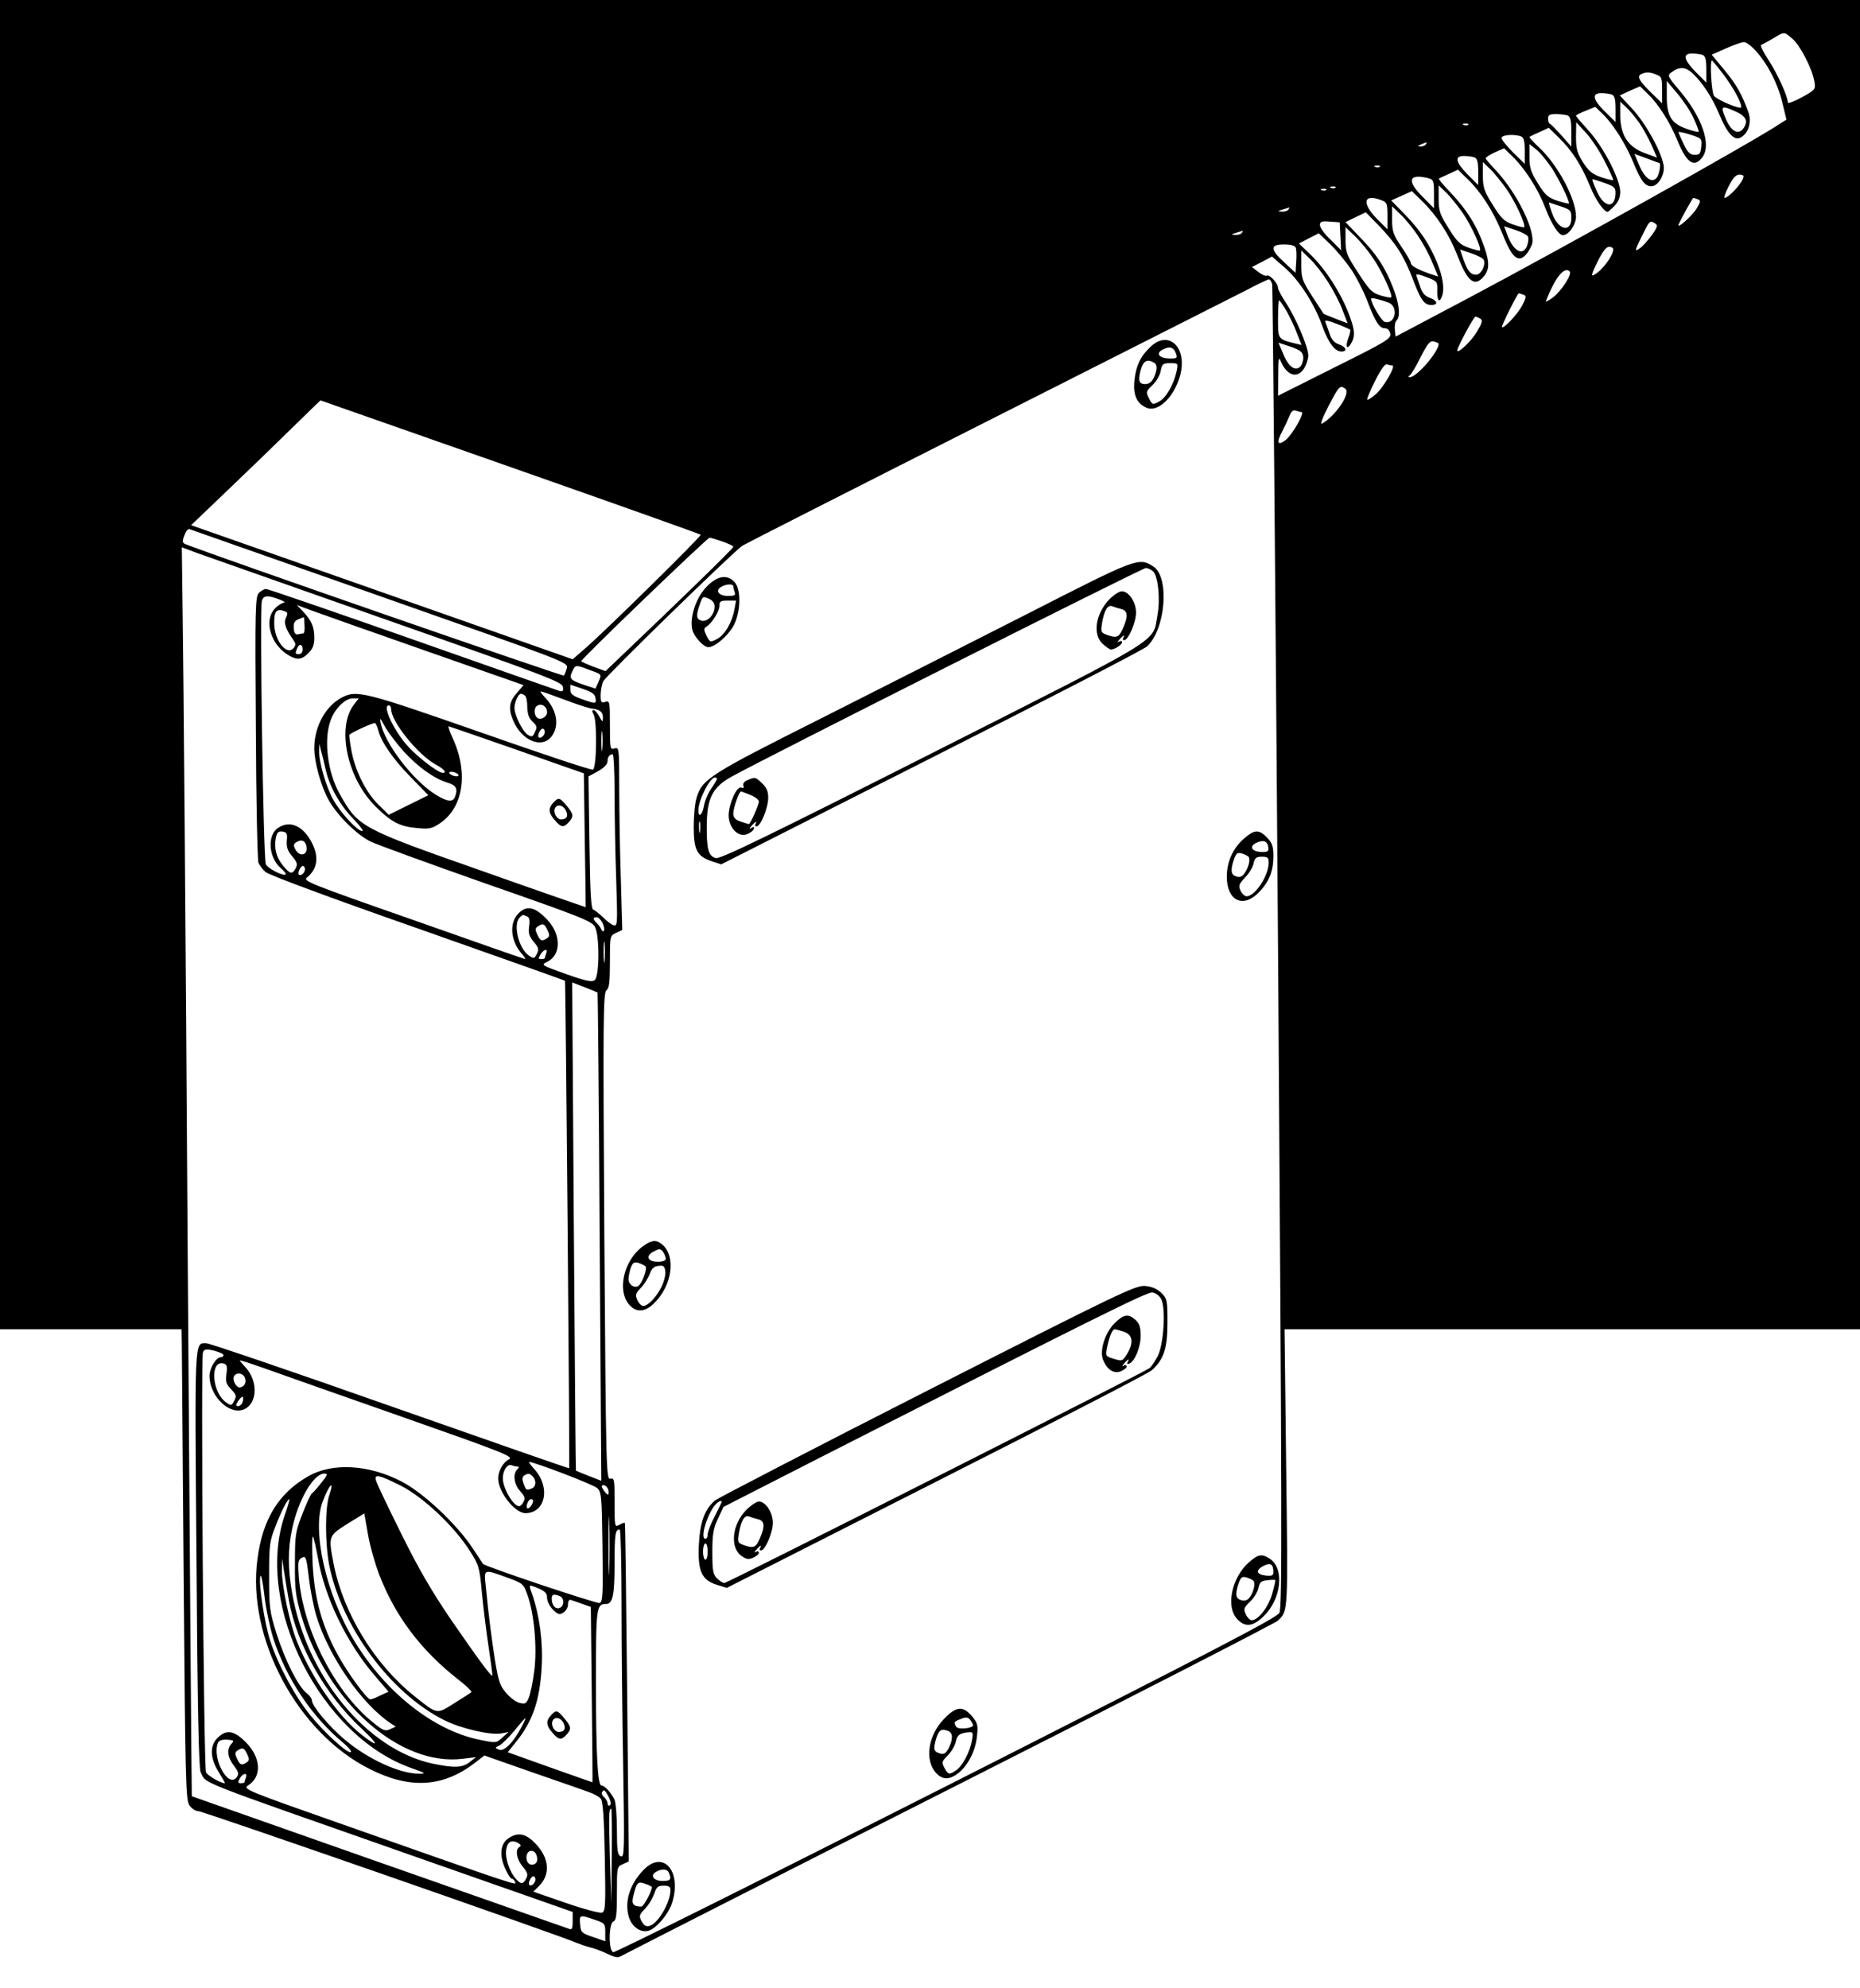 <?xml version="1.0" standalone="no"?>
<!DOCTYPE svg PUBLIC "-//W3C//DTD SVG 20010904//EN"
 "http://www.w3.org/TR/2001/REC-SVG-20010904/DTD/svg10.dtd">
<svg version="1.0" xmlns="http://www.w3.org/2000/svg"
 width="799pt" height="854pt" viewBox="0 0 799 854"
 preserveAspectRatio="xMidYMid meet">

<g transform="translate(0,854) scale(0.1,-0.1)"
fill="#000000" stroke="none">
<path d="M0 5685 l0 -2855 390 0 390 0 1 -62 c0 -35 4 -489 8 -1010 7 -866 9
-948 24 -972 10 -15 27 -26 39 -26 19 0 1545 -531 1623 -565 17 -7 43 -16 59
-20 15 -3 48 -15 73 -27 39 -18 48 -19 66 -8 12 7 646 330 1410 717 763 386
1396 711 1406 721 45 42 44 34 36 659 l-7 593 1236 0 1236 0 0 2855 0 2855
-3995 0 -3995 0 0 -2855z m7699 2689 c34 -28 86 -130 95 -184 6 -34 4 -36 -54
-68 -33 -18 -60 -28 -60 -23 0 27 -46 127 -83 183 -22 34 -37 63 -32 65 6 2
28 14 50 27 51 31 48 31 84 0z m-157 -52 c52 -58 94 -139 114 -221 l18 -75
-24 -15 c-100 -69 -932 -534 -1345 -753 l-310 -164 -3 29 c-2 16 1 34 7 40 18
18 12 74 -16 144 -34 87 -71 143 -145 218 l-58 61 43 21 44 21 55 -56 c74 -77
109 -131 147 -231 35 -92 49 -111 80 -111 31 0 26 19 -8 31 -20 7 -32 21 -40
47 -7 20 -15 42 -17 49 -3 7 12 5 43 -7 47 -18 48 -19 47 -59 -1 -42 9 -54 20
-25 12 32 5 82 -20 144 -33 81 -72 140 -142 212 l-56 57 45 20 44 20 43 -42
c63 -61 118 -145 152 -233 41 -107 70 -135 106 -100 33 33 35 64 9 138 -31 88
-73 156 -144 231 -30 31 -52 58 -50 60 2 1 22 11 43 20 l39 18 39 -38 c59 -56
113 -141 149 -230 33 -83 53 -113 77 -113 17 0 38 24 52 58 21 51 -61 221
-154 320 -23 24 -42 47 -44 51 -1 4 16 16 38 26 l41 18 35 -34 c54 -52 111
-140 142 -222 28 -72 57 -117 76 -117 25 0 56 45 56 80 0 75 -78 222 -159 297
-25 23 -43 44 -41 45 3 2 23 12 44 21 l39 18 44 -43 c56 -55 95 -115 133 -207
24 -60 60 -111 76 -111 2 0 15 11 29 25 17 18 25 37 25 61 0 54 -74 196 -137
264 -29 32 -53 60 -53 63 0 3 19 12 41 21 l42 17 29 -28 c45 -42 101 -130 133
-208 34 -83 51 -105 79 -105 30 0 60 53 52 92 -12 62 -77 178 -132 238 l-56
60 43 20 44 19 33 -32 c45 -42 96 -123 127 -199 41 -100 73 -121 109 -72 38
53 -3 172 -99 285 -50 59 -53 65 -37 77 36 27 62 26 94 -4 44 -43 82 -101 113
-174 34 -83 65 -116 92 -101 34 18 49 67 33 110 -26 74 -52 120 -104 182 l-53
64 61 27 c34 15 68 27 77 27 9 1 32 -16 51 -37z m-228 -18 c12 -5 16 -20 16
-63 l0 -56 -45 45 c-53 54 -58 80 -16 80 16 0 36 -3 45 -6z m91 -86 c41 -55
75 -117 75 -138 0 -13 -103 30 -117 48 -11 15 -19 152 -9 152 2 0 25 -28 51
-62z m-291 2 c24 -9 26 -14 26 -67 l0 -57 -50 49 c-51 50 -60 69 -37 78 19 8
34 8 61 -3z m161 -187 c14 -31 24 -57 22 -59 -2 -2 -25 3 -50 12 -67 23 -87
55 -87 139 l0 67 44 -52 c25 -29 57 -77 71 -107z m-351 101 c12 -5 16 -20 16
-62 l0 -56 -45 44 c-53 52 -59 80 -16 80 16 0 36 -3 45 -6z m118 -122 c16 -23
40 -67 53 -96 l23 -53 -54 20 c-71 26 -104 78 -104 163 l0 57 26 -24 c14 -13
39 -43 56 -67z m416 48 c44 -20 53 -42 30 -73 -22 -28 -53 -10 -75 44 -24 55
-19 58 45 29z m-724 -16 c12 -5 16 -21 16 -70 l0 -64 -42 48 c-24 26 -46 49
-50 50 -5 2 -8 12 -8 23 0 15 7 19 34 19 19 0 41 -3 50 -6z m-427 -40 c-3 -3
-12 -4 -19 -1 -8 3 -5 6 6 6 11 1 17 -2 13 -5z m586 -156 c21 -41 37 -77 37
-81 0 -3 -22 2 -50 11 -40 14 -55 26 -80 65 -25 40 -30 57 -30 110 l1 62 43
-47 c23 -25 59 -80 79 -120z m415 62 c-3 -30 -7 -35 -28 -35 -20 0 -30 10 -47
45 -12 25 -22 48 -23 52 0 3 23 -1 50 -10 50 -16 51 -17 48 -52z m-774 44 c12
-5 16 -20 16 -62 l0 -56 -50 49 c-27 27 -50 55 -50 62 0 14 55 18 84 7z m-409
-34 c-3 -5 -14 -10 -23 -9 -14 0 -13 2 3 9 27 11 27 11 20 0z m543 -105 c31
-49 72 -133 72 -149 0 -2 -22 3 -48 11 -42 14 -54 24 -85 74 -31 50 -37 68
-37 115 l0 55 29 -23 c17 -13 47 -50 69 -83z m460 25 c8 0 0 -49 -10 -62 -21
-27 -52 -5 -76 51 l-21 50 52 -19 c29 -11 53 -20 55 -20z m-794 24 c12 -5 16
-20 16 -63 l0 -56 -45 45 c-53 54 -58 80 -16 80 16 0 36 -3 45 -6z m139 -138
c38 -56 83 -154 74 -162 -2 -2 -23 3 -48 12 -37 13 -50 25 -86 83 -38 60 -43
76 -43 127 l0 58 31 -30 c17 -16 49 -56 72 -88z m-546 98 c-3 -3 -12 -4 -19
-1 -8 3 -5 6 6 6 11 1 17 -2 13 -5z m1563 -41 c0 -23 -62 -92 -82 -93 -4 0 4
23 18 50 17 34 31 50 45 50 10 0 19 -3 19 -7z m-1352 -9 c20 -6 22 -13 22 -68
l0 -61 -51 52 c-68 68 -57 99 29 77z m755 -20 c40 -14 47 -20 47 -42 -1 -69
-48 -66 -80 5 -20 46 -22 53 -17 53 2 0 24 -7 50 -16z m-1156 -20 c-3 -3 -12
-4 -19 -1 -8 3 -5 6 6 6 11 1 17 -2 13 -5z m546 -108 c38 -56 83 -154 74 -162
-2 -2 -23 3 -48 12 -37 13 -50 25 -86 83 -38 60 -43 76 -43 127 l0 58 31 -30
c17 -16 49 -56 72 -88z m-586 98 c-3 -3 -12 -4 -19 -1 -8 3 -5 6 6 6 11 1 17
-2 13 -5z m237 -44 c24 -9 26 -14 26 -67 l0 -58 -45 45 c-67 68 -58 110 19 80z
m1359 4 c13 -5 13 -10 -5 -40 -18 -30 -87 -92 -77 -68 12 28 60 114 63 114 3
0 11 -3 19 -6z m-590 -30 c44 -15 47 -18 47 -50 0 -67 -58 -52 -83 21 -9 25
-15 45 -13 45 1 0 23 -7 49 -16z m-1168 -14 c-3 -5 -16 -10 -28 -9 -20 1 -20
2 3 9 14 4 26 8 28 9 2 1 0 -3 -3 -9z m555 -111 c21 -31 50 -83 63 -117 l25
-60 -39 13 c-53 19 -79 34 -79 46 0 6 -18 37 -40 69 -35 52 -40 66 -40 116 l0
58 36 -35 c20 -18 53 -59 74 -90z m-332 -4 l3 -60 -45 45 c-26 24 -46 52 -46
63 0 15 7 18 43 15 l42 -3 3 -60z m1352 55 c12 -7 10 -16 -15 -51 -17 -23 -40
-49 -53 -57 -21 -14 -20 -10 10 52 35 70 35 71 58 56z m-546 -57 c3 -7 1 -24
-4 -38 -17 -46 -57 -26 -83 41 l-16 42 49 -16 c27 -9 52 -22 54 -29z m-665
-93 c37 -54 85 -159 77 -167 -2 -3 -23 1 -46 8 -36 11 -48 23 -95 96 -50 76
-55 89 -55 140 l0 57 41 -39 c23 -22 58 -65 78 -95z m-564 110 c-3 -5 -16 -10
-28 -9 -20 1 -20 2 3 9 14 4 26 8 28 9 2 1 0 -3 -3 -9z m467 -154 c23 -33 54
-94 70 -135 36 -94 53 -121 77 -121 12 0 20 -9 23 -23 4 -22 -14 -33 -239
-145 l-243 -122 1 88 c0 68 2 82 10 62 26 -64 73 -79 102 -31 9 16 17 40 17
54 0 36 -53 160 -94 223 -20 30 -36 60 -36 67 0 20 -37 60 -48 53 -5 -3 -22 4
-37 16 l-27 21 43 22 43 23 54 -47 c62 -53 129 -157 162 -251 26 -72 54 -110
82 -110 28 0 21 20 -11 31 -20 7 -32 21 -40 47 -7 20 -15 43 -18 50 -3 8 13 5
49 -9 29 -11 55 -23 58 -25 2 -3 -1 -19 -8 -36 -13 -34 -7 -52 9 -28 22 34 20
62 -7 132 -36 93 -98 189 -163 253 l-51 49 42 22 43 22 48 -46 c27 -26 67 -74
89 -106z m-236 90 c3 -7 4 -35 2 -61 l-3 -47 -47 44 c-63 57 -63 78 -3 78 30
0 48 -5 51 -14z m1364 -7 c0 -27 -48 -92 -83 -110 -13 -8 -10 5 15 56 22 44
38 65 50 65 10 0 18 -5 18 -11z m-556 -46 c9 -22 -12 -63 -33 -63 -24 0 -37
16 -55 67 l-14 41 48 -16 c27 -9 52 -22 54 -29z m-670 -93 c23 -36 52 -91 63
-122 l22 -57 -52 20 c-29 11 -52 21 -52 22 -1 1 -22 35 -48 74 -43 67 -47 78
-47 135 l0 62 36 -35 c20 -18 55 -63 78 -99z m1039 44 c11 -12 -35 -83 -71
-111 -19 -14 -33 -22 -31 -16 39 101 79 150 102 127z m-1278 -56 c2 -13 14
-1296 25 -2851 17 -2444 18 -2831 6 -2855 -12 -22 -268 -155 -1432 -745 -779
-395 -1423 -716 -1430 -713 -21 8 -19 125 1 132 12 5 15 28 15 120 0 113 0
115 25 126 l26 12 -7 725 c-4 399 -8 727 -10 729 -1 2 -12 -1 -23 -8 -21 -11
-21 -9 -21 96 0 98 -1 106 -18 102 -18 -5 -19 32 -26 1041 -6 931 -5 1047 9
1057 12 9 15 34 15 123 0 111 0 111 27 124 l26 12 -6 215 c-4 118 -7 295 -7
393 0 174 -1 178 -20 172 -19 -6 -20 -2 -20 100 0 102 -1 106 -20 100 -17 -6
-20 -2 -20 29 0 19 5 46 11 59 10 22 557 555 598 583 9 6 477 244 1041 529
564 285 1067 540 1119 566 51 27 97 49 102 49 5 0 11 -10 14 -22z m1079 -44
c14 -5 13 -11 -5 -46 -18 -35 -79 -101 -87 -93 -4 4 67 145 72 145 3 0 11 -3
20 -6z m-579 -34 c44 -17 29 -95 -16 -83 -15 4 -59 79 -59 100 0 6 37 -3 75
-17z m-439 -35 c14 -25 35 -68 45 -96 l20 -51 -25 6 c-77 19 -76 18 -76 106 0
44 2 80 5 80 2 0 16 -20 31 -45z m833 -34 c11 -7 8 -18 -14 -55 -23 -40 -85
-99 -85 -81 0 13 71 145 78 145 4 0 13 -4 21 -9z m-179 -108 c0 -34 -94 -143
-123 -143 -9 0 -9 2 -1 8 6 4 28 39 47 79 31 60 40 70 57 66 11 -3 20 -7 20
-10z m-582 -54 c2 -13 -3 -31 -10 -41 -21 -26 -52 -6 -75 50 l-21 50 51 -17
c41 -14 53 -23 55 -42z m383 -39 c17 0 -39 -97 -72 -124 -17 -15 -33 -25 -36
-23 -2 3 13 39 34 81 25 50 43 74 51 71 8 -3 18 -5 23 -5z m-203 -99 c27 -17
-38 -115 -99 -151 -9 -5 2 26 28 76 45 86 49 90 71 75z m-3586 -337 c447 -157
815 -288 818 -291 5 -5 -403 -407 -497 -489 l-53 -46 -819 288 -820 288 162
155 c89 85 214 206 277 268 63 62 116 113 117 113 1 0 367 -129 815 -286z
m3399 236 c16 0 -39 -97 -68 -120 -35 -27 -41 -12 -15 37 11 21 25 51 31 66 8
20 16 27 27 23 9 -3 20 -6 25 -6z m-3958 -791 c804 -283 808 -284 802 -309 -4
-14 -9 -28 -13 -32 -5 -4 -1490 511 -1624 564 -15 6 -16 12 -6 38 6 17 15 29
22 27 6 -2 375 -132 819 -288z m1470 235 c26 -9 47 -19 47 -23 0 -7 -243 -243
-482 -470 l-67 -64 -52 19 c-28 11 -52 21 -52 24 -3 7 541 530 551 530 5 0 29
-7 55 -16z m-1438 -338 c675 -237 750 -266 753 -286 3 -18 0 -22 -15 -18 -10
3 -294 103 -632 222 -338 119 -621 216 -628 216 -8 0 -22 -8 -31 -17 -15 -15
-17 -64 -13 -577 1 -308 7 -569 11 -581 4 -11 18 -30 31 -41 15 -13 276 -110
653 -242 346 -122 631 -223 633 -225 3 -4 21 -2089 18 -2094 -1 -2 -346 119
-768 267 -422 149 -778 270 -791 270 -51 0 -50 34 -42 -927 4 -637 10 -901 18
-916 27 -52 -42 -24 906 -357 l692 -243 0 -40 c0 -33 -3 -38 -17 -32 -10 3
-378 133 -818 287 -440 155 -801 282 -801 282 -1 1 -9 1065 -18 2366 -8 1301
-18 2508 -21 2682 l-4 317 67 -25 c37 -13 405 -143 817 -288z m-465 89 c19 -7
28 -14 19 -14 -8 -1 -26 -12 -38 -25 -51 -54 -16 -162 66 -205 33 -17 51 -14
78 14 19 18 25 35 25 65 0 47 -11 73 -48 113 l-27 28 65 -24 c36 -13 255 -91
487 -172 l422 -148 -29 -34 c-33 -37 -37 -67 -16 -117 36 -87 123 -124 165
-70 35 45 24 114 -27 167 -14 15 -23 27 -19 27 4 0 50 -16 103 -36 52 -20 106
-37 118 -38 34 -4 46 -15 46 -39 -1 -20 -2 -20 -16 6 -8 15 -19 27 -25 27 -6
0 -6 -7 1 -19 16 -30 13 -230 -3 -237 -8 -3 -226 70 -485 161 -495 173 -530
182 -593 149 -70 -36 -119 -125 -119 -218 0 -60 29 -164 62 -223 37 -66 120
-148 178 -177 25 -13 249 -94 498 -182 410 -143 455 -161 468 -186 20 -38 19
-211 -1 -228 -12 -10 -36 -5 -124 26 -107 38 -108 39 -81 52 61 29 61 117 2
180 -54 58 -91 65 -127 26 -39 -42 -31 -119 18 -173 14 -16 17 -23 7 -19 -8 2
-226 78 -483 169 -435 152 -467 165 -449 179 46 37 53 89 22 149 -37 73 -94
99 -145 65 -48 -31 -42 -127 11 -173 14 -12 24 -25 21 -27 -9 -9 -75 24 -85
43 -11 21 -27 1100 -17 1132 7 24 25 25 75 6z m24 -51 c12 -4 13 -11 4 -28
-10 -23 -1 -48 34 -98 9 -13 9 -20 -1 -32 -29 -34 -82 32 -83 104 -1 55 10 68
46 54z m84 -59 c2 -19 -1 -35 -5 -36 -4 0 -15 -2 -23 -4 -11 -2 -17 6 -18 26
-2 22 3 32 20 39 13 5 23 9 23 9 1 1 2 -15 3 -34z m-8 -105 c0 -11 -7 -20 -15
-20 -17 0 -18 2 -9 24 9 23 24 20 24 -4z m1230 -87 c58 -21 55 -18 41 -52
l-13 -29 -46 15 c-62 21 -68 27 -54 58 14 30 14 30 72 8z m28 -121 c4 -26 3
-27 -59 -5 -39 14 -49 22 -49 40 l0 22 53 -18 c39 -13 53 -23 55 -39z m-303
10 c6 -4 10 -26 10 -49 1 -31 7 -49 23 -63 18 -17 20 -24 10 -44 -9 -21 -13
-23 -30 -13 -23 14 -58 85 -58 116 0 25 17 61 28 61 4 0 12 -4 17 -8z m-734
-38 c-76 -97 -31 -316 92 -438 67 -67 105 -87 179 -93 50 -5 63 -3 97 20 101
67 124 215 57 363 -14 30 -22 54 -19 54 3 0 135 -46 293 -101 l288 -101 4
-287 c3 -157 4 -287 4 -288 -1 0 -201 69 -446 156 -521 183 -531 188 -611 331
-51 90 -69 229 -40 312 17 52 63 98 96 98 l26 0 -20 -26z m829 -34 c0 -18 -25
-34 -40 -25 -17 10 -18 45 -2 54 20 11 42 -4 42 -29z m-670 15 c0 -55 116
-198 193 -240 34 -18 48 -35 29 -35 -19 0 -102 63 -146 110 -62 66 -116 180
-86 180 6 0 10 -7 10 -15z m55 -184 c63 -68 131 -116 187 -133 38 -11 46 -26
32 -62 -9 -23 -34 -20 -85 12 -98 63 -216 218 -234 307 -5 25 -2 22 19 -17 14
-25 51 -73 81 -107z m-110 92 c12 -50 65 -126 141 -203 l74 -76 -85 -42 -85
-42 -46 45 c-54 54 -100 148 -115 234 -6 34 -10 63 -8 65 13 12 105 53 110 50
4 -2 10 -16 14 -31z m962 -80 c-2 -21 -4 -6 -4 32 0 39 2 55 4 38 2 -18 2 -50
0 -70z m-247 73 c0 -15 -18 -31 -26 -23 -7 7 7 37 17 37 5 0 9 -6 9 -14z
m-940 -166 c17 -72 61 -150 121 -211 26 -27 42 -49 35 -49 -20 0 -94 79 -124
134 -31 55 -63 164 -61 212 l1 29 7 -30 c5 -16 14 -55 21 -85z m1240 -97 c0
-93 3 -259 7 -371 6 -197 6 -202 -13 -196 -10 4 -31 20 -45 35 -15 14 -33 29
-40 31 -10 3 -14 65 -17 289 l-4 284 28 15 c38 20 54 35 54 53 0 15 9 27 22
27 4 0 8 -75 8 -167z m-670 77 c0 -5 -9 -6 -20 -3 -11 3 -20 9 -20 13 0 5 9 6
20 3 11 -3 20 -9 20 -13z m-738 -281 c-2 -27 3 -44 23 -67 22 -26 24 -35 15
-52 -14 -27 -24 -25 -53 10 -30 35 -41 78 -32 121 5 24 11 29 28 27 19 -3 22
-9 19 -39z m83 -19 c13 -41 -26 -56 -46 -19 -9 17 -8 23 2 30 22 14 37 10 44
-11z m-5 -104 c0 -15 -18 -31 -26 -23 -7 7 7 37 17 37 5 0 9 -6 9 -14z m953
-202 c11 -4 14 -16 10 -43 -4 -29 0 -43 20 -67 21 -25 23 -33 13 -52 -11 -21
-13 -21 -35 -6 -43 30 -68 133 -39 162 14 14 12 14 31 6z m326 -30 c6 -15 9
-29 5 -33 -4 -3 -9 0 -11 7 -3 7 -11 19 -19 26 -18 18 -18 26 -1 26 8 0 19
-12 26 -26z m-237 -30 c10 -21 9 -27 -3 -35 -22 -14 -28 -11 -41 17 -10 21 -9
27 3 35 22 14 28 11 41 -17z m245 -131 c-2 -21 -4 -4 -4 37 0 41 2 58 4 38 2
-21 2 -55 0 -75z m-251 31 c-3 -9 -6 -18 -6 -20 0 -2 -7 -4 -15 -4 -13 0 -13
3 -3 20 15 24 33 27 24 4z m221 -168 c1 -1 6 -474 9 -1050 l7 -1047 -54 21
c-30 12 -55 22 -55 23 -1 1 -5 473 -9 1050 l-7 1047 54 -21 c29 -11 54 -22 55
-23z m-1607 -1557 c0 -5 -5 -9 -11 -9 -20 0 -48 -45 -49 -78 -1 -98 101 -185
162 -138 45 34 42 119 -7 172 -14 15 -25 28 -25 30 0 2 44 -12 98 -31 53 -19
319 -113 590 -208 452 -159 490 -174 468 -186 -26 -14 -46 -50 -46 -82 0 -58
72 -149 117 -149 85 0 109 108 41 186 -17 19 -28 34 -25 34 23 0 276 -97 292
-112 19 -17 20 -34 23 -253 3 -203 1 -236 -12 -241 -12 -4 -493 157 -501 168
-1 2 -21 32 -45 68 -68 103 -212 238 -305 286 -141 73 -296 82 -400 23 -127
-72 -197 -184 -219 -356 -46 -339 171 -746 482 -902 172 -87 314 -79 450 25
l43 33 202 -71 c111 -38 221 -77 244 -85 23 -8 47 -21 54 -30 9 -11 14 -81 17
-249 4 -210 3 -234 -12 -240 -9 -3 -79 15 -156 42 l-139 48 25 25 c49 49 44
119 -15 181 -42 44 -75 51 -116 24 -35 -23 -41 -71 -16 -128 11 -25 24 -46 29
-46 6 0 12 -7 15 -15 7 -15 17 -19 -735 246 -416 146 -436 154 -413 169 61 37
57 121 -10 187 -50 50 -83 55 -120 18 -35 -34 -33 -88 5 -148 16 -26 28 -47
26 -47 -18 0 -75 33 -81 47 -10 24 -23 1784 -13 1804 6 14 14 15 48 7 22 -6
40 -14 40 -19z m13 -80 c-5 -33 -2 -44 20 -67 22 -23 24 -30 13 -49 -11 -22
-13 -22 -35 -7 -61 43 -70 182 -11 167 15 -4 17 -12 13 -44z m80 -21 c6 -20
-6 -37 -24 -38 -14 0 -31 31 -25 45 8 23 43 18 49 -7z m-10 -98 c-3 -11 -12
-20 -19 -20 -12 0 -12 4 -2 20 7 11 16 20 19 20 4 0 5 -9 2 -20z m1180 -280
c8 0 7 -4 -1 -12 -20 -20 -14 -65 13 -94 19 -21 22 -30 14 -45 -5 -11 -14 -19
-19 -19 -25 0 -70 77 -70 120 0 33 19 62 37 56 8 -3 20 -6 26 -6z m-843 -70
c-17 -22 -35 -42 -40 -45 -5 -3 -23 -42 -41 -88 -30 -77 -32 -90 -32 -212 -1
-114 3 -141 27 -225 111 -372 423 -649 694 -615 l57 7 -27 -21 c-31 -25 -67
-26 -159 -7 -282 60 -541 374 -604 732 -19 108 -19 189 0 277 26 124 92 237
138 237 16 0 15 -5 -13 -40z m908 28 c17 -17 15 -45 -4 -52 -23 -9 -24 -8 -35
21 -7 20 -6 28 3 35 17 10 22 10 36 -4z m-566 -40 c97 -50 227 -172 295 -278
40 -63 43 -70 53 -181 6 -63 19 -169 29 -234 10 -66 17 -121 16 -123 -5 -5
-60 70 -176 238 -83 122 -140 219 -215 371 -56 113 -105 215 -108 227 -11 32
10 28 106 -20z m-307 -39 c-19 -54 -19 -205 -1 -301 53 -267 264 -552 494
-667 71 -36 200 -66 246 -57 l31 6 -27 -24 c-26 -24 -27 -24 -100 -9 -197 41
-403 204 -537 426 -121 200 -183 475 -134 599 27 72 51 94 28 27z m1198 21 c3
-11 2 -20 -2 -20 -3 0 -12 9 -19 20 -10 16 -10 20 2 20 7 0 16 -9 19 -20z
m-1391 -112 c-129 -385 156 -948 548 -1084 59 -21 62 -23 30 -23 -81 -1 -220
62 -320 147 -67 56 -140 144 -140 167 0 8 -10 22 -23 32 -36 28 -93 142 -129
255 -30 97 -32 112 -32 248 0 134 2 150 28 215 24 63 51 115 59 115 2 0 -7
-33 -21 -72z m1068 65 c0 -14 -19 -38 -25 -32 -8 8 5 39 16 39 5 0 9 -3 9 -7z
m327 -295 c-1 -57 -3 -11 -3 102 0 113 2 159 3 103 2 -57 2 -149 0 -205z
m-988 -22 c69 -179 179 -325 340 -451 34 -26 59 -51 56 -54 -3 -3 -36 -24 -73
-47 -77 -49 -72 -50 -173 31 -171 137 -303 354 -345 563 -24 124 -24 124 58
176 l73 45 16 -92 c9 -51 31 -127 48 -171z m1041 -119 c0 -173 3 -490 7 -706
6 -363 5 -391 -10 -385 -14 5 -17 23 -17 116 0 60 -5 118 -11 129 -16 31 -42
59 -55 59 -17 0 -24 131 -24 458 0 307 2 322 44 322 28 0 36 38 36 173 0 128
3 147 22 147 4 0 8 -141 8 -313z m-1304 189 c29 -169 125 -366 244 -504 l59
-69 -35 -16 c-19 -10 -38 -17 -43 -17 -15 0 -100 117 -142 195 -67 124 -98
239 -106 385 -3 69 -3 122 1 119 4 -3 13 -45 22 -93z m-6 -251 c54 -173 193
-373 317 -457 l23 -15 -24 -11 c-22 -10 -31 -6 -76 31 -163 132 -296 393 -316
618 -5 68 -4 78 12 87 18 10 20 4 31 -86 6 -53 21 -128 33 -167z m-119 70 c35
-193 157 -407 314 -552 76 -71 73 -84 -4 -23 -98 78 -210 239 -273 393 -34 83
-68 246 -67 314 l1 48 9 -60 c5 -33 14 -87 20 -120z m936 99 c69 -25 72 -28
88 -73 30 -82 43 -230 30 -329 -6 -48 -17 -100 -24 -116 -10 -24 -15 -27 -39
-21 -15 3 -41 23 -58 43 -27 31 -33 51 -48 142 -15 98 -26 180 -40 323 -7 67
-8 67 91 31z m-1003 -262 c56 -173 168 -340 301 -449 21 -18 36 -35 32 -39
-10 -11 -112 81 -175 159 -65 80 -138 215 -172 321 -24 74 -51 252 -41 276 3
8 11 -30 17 -85 6 -55 24 -137 38 -183z m1141 214 c27 -12 35 -21 35 -40 0
-14 11 -36 25 -50 22 -22 29 -24 45 -13 11 6 20 22 20 35 0 15 5 22 13 19 6
-2 28 -10 49 -17 l36 -13 4 -376 c2 -207 4 -376 3 -377 0 0 -82 28 -182 64
l-182 65 33 41 c74 90 105 181 113 326 6 107 -9 218 -41 312 -16 44 -17 43 29
24z m89 -32 c21 -8 21 -43 0 -51 -18 -7 -34 12 -34 40 0 18 8 21 34 11z m-163
-561 c-34 -66 -75 -108 -97 -99 -19 8 -19 8 1 18 11 5 40 34 65 64 24 30 46
54 47 54 2 0 -5 -17 -16 -37z m-1247 -74 c-21 -23 -17 -58 11 -94 20 -27 22
-35 12 -49 -36 -50 -107 80 -81 147 4 10 17 15 39 14 30 -2 32 -4 19 -18z m68
-45 c10 -21 9 -27 -3 -35 -22 -14 -28 -11 -41 17 -10 21 -9 27 3 35 22 14 28
11 41 -17z m-6 -100 c-3 -9 -6 -18 -6 -20 0 -2 -7 -4 -15 -4 -13 0 -14 4 -5
20 13 24 35 27 26 4z m1559 -83 c9 -19 11 -32 5 -36 -6 -3 -10 0 -10 8 0 8 -7
20 -15 27 -8 7 -12 16 -9 21 8 14 12 11 29 -20z m13 -253 l-2 -203 -6 195 c-5
185 -5 210 6 210 2 0 3 -91 2 -202z m-399 53 c9 -6 10 -11 2 -15 -19 -12 -12
-53 15 -85 21 -25 23 -34 14 -51 -13 -25 -22 -25 -43 -2 -29 32 -49 93 -42
129 6 34 25 42 54 24z m76 -51 c8 -24 -1 -40 -21 -40 -17 0 -28 24 -20 45 8
22 34 18 41 -5z m-5 -104 c0 -15 -18 -31 -26 -23 -7 7 7 37 17 37 5 0 9 -6 9
-14z m253 -172 c45 -15 47 -17 47 -54 l0 -39 -52 18 c-50 17 -53 20 -56 54 -4
42 -2 43 61 21z"/>
<path d="M4942 7050 c-43 -40 -63 -83 -69 -146 -6 -60 10 -97 51 -115 50 -23
121 46 146 140 31 119 -50 196 -128 121z m109 -27 c8 -21 5 -23 -24 -23 -46 0
-64 20 -35 37 31 17 49 13 59 -14z m-92 -42 c9 -6 12 -18 7 -37 -10 -37 -24
-54 -47 -54 -26 0 -31 15 -19 60 11 41 29 50 59 31z m96 -33 c-12 -58 -46
-118 -76 -133 -27 -15 -29 -14 -43 13 -14 28 -14 30 14 57 17 16 33 43 36 62
6 30 10 33 41 33 34 0 34 -1 28 -32z"/>
<path d="M4415 5904 c-242 -123 -642 -326 -890 -451 -480 -241 -509 -260 -533
-341 -7 -22 -12 -78 -12 -124 0 -100 14 -126 78 -148 l40 -13 904 458 c497
251 913 466 925 478 80 73 98 297 28 343 -63 41 -68 39 -540 -202z m539 181
c21 -22 31 -119 18 -188 -22 -120 42 -81 -966 -591 -714 -361 -912 -457 -931
-452 -32 8 -40 39 -39 142 1 115 25 163 107 208 150 83 1764 896 1779 896 9 0
23 -7 32 -15z m-1874 -891 c0 -3 -11 -22 -25 -42 -14 -20 -28 -54 -31 -74 -7
-39 -24 -53 -24 -19 0 44 49 141 71 141 5 0 9 -2 9 -6z m-73 -226 c-2 -13 -4
-5 -4 17 -1 22 1 32 4 23 2 -10 2 -28 0 -40z"/>
<path d="M4764 5964 c-58 -62 -71 -149 -28 -189 15 -14 31 -25 36 -25 16 0 48
20 48 31 0 6 -6 7 -12 3 -9 -5 -9 -2 1 9 15 18 26 23 16 7 -3 -5 -2 -10 4 -10
18 0 51 77 51 118 0 46 -31 92 -61 92 -11 0 -36 -16 -55 -36z m52 -40 c28 -7
31 -29 10 -78 -18 -43 -27 -48 -66 -35 -31 11 -32 13 -26 52 9 54 24 80 43 73
8 -3 26 -9 39 -12z"/>
<path d="M3211 5189 c-14 -6 -21 -15 -18 -24 4 -9 1 -12 -9 -8 -19 7 -53 -69
-54 -119 0 -53 40 -95 77 -82 15 5 28 15 31 23 3 9 0 11 -9 5 -12 -7 -12 -5 0
9 15 18 26 23 16 7 -3 -5 -1 -10 5 -10 17 0 50 80 50 123 0 28 -7 44 -26 62
-30 28 -29 28 -63 14z m13 -64 c20 -8 36 -21 36 -28 0 -14 -37 -97 -43 -97 -2
0 -18 5 -36 11 -23 8 -31 17 -31 35 0 24 25 94 33 94 3 0 21 -7 41 -15z"/>
<path d="M3032 6016 c-44 -47 -70 -131 -58 -181 8 -31 48 -75 69 -75 28 0 82
47 107 90 32 58 35 157 6 189 -33 36 -77 28 -124 -23z m118 5 c0 -5 3 -16 6
-25 5 -13 -1 -16 -29 -16 -39 0 -57 23 -29 39 22 13 52 14 52 2z m-80 -86 c0
-36 -32 -69 -58 -61 -23 8 -23 24 -1 83 7 20 11 22 34 11 16 -7 25 -19 25 -33z
m85 -12 c-10 -57 -42 -111 -75 -128 -29 -15 -30 -15 -45 14 -12 24 -12 32 -2
38 25 15 57 66 57 89 0 21 5 24 36 24 l36 0 -7 -37z"/>
<path d="M5344 4938 c-48 -42 -74 -100 -74 -164 0 -102 68 -137 136 -69 45 46
64 91 64 157 0 43 -5 57 -27 80 -35 36 -54 35 -99 -4z m104 -36 c3 -18 -1 -22
-25 -22 -42 0 -59 21 -31 37 32 17 52 12 56 -15z m-85 -42 c10 -9 0 -49 -18
-73 -9 -13 -20 -17 -34 -12 -24 7 -26 27 -10 74 9 26 15 30 33 25 11 -3 25
-10 29 -14z m87 -25 c0 -56 -58 -145 -95 -145 -8 0 -20 11 -26 24 -10 21 -7
28 19 56 17 17 34 45 37 61 5 24 12 29 36 29 24 0 29 -4 29 -25z"/>
<path d="M2764 3188 c-88 -62 -117 -202 -54 -260 28 -26 63 -22 98 12 81 77
98 208 33 257 -23 18 -42 16 -77 -9z m96 -55 c0 -8 -13 -13 -34 -13 -45 0 -55
25 -18 44 24 13 28 13 40 -1 6 -9 12 -23 12 -30z m-87 -33 c9 -8 -15 -74 -31
-84 -18 -11 -42 6 -42 29 0 13 5 36 10 50 8 21 14 25 33 20 12 -4 26 -11 30
-15z m68 -89 c-23 -45 -58 -81 -78 -81 -7 0 -19 11 -25 25 -10 22 -8 29 15 53
15 15 31 42 38 59 8 24 18 33 37 35 23 3 27 -1 30 -24 2 -14 -6 -45 -17 -67z"/>
<path d="M3985 2567 c-490 -249 -900 -462 -913 -472 -45 -38 -65 -93 -70 -192
-5 -113 12 -150 78 -171 l42 -13 901 457 c496 251 913 466 925 478 51 46 67
93 67 203 0 97 -1 104 -26 129 -19 18 -40 27 -70 30 -41 3 -104 -27 -934 -449z
m1003 393 c21 -40 11 -195 -15 -246 -12 -22 -27 -45 -35 -51 -21 -17 -1814
-923 -1826 -923 -7 0 -21 9 -32 20 -17 17 -20 33 -20 113 0 76 4 101 24 143
l24 51 413 211 c1195 608 1405 712 1429 710 14 -2 30 -13 38 -28z m-1888 -872
c0 -2 -14 -30 -30 -62 -17 -32 -30 -67 -30 -77 0 -11 -4 -19 -10 -19 -21 0 0
83 34 135 13 20 36 35 36 23z m-60 -213 c0 -19 -4 -35 -10 -35 -5 0 -10 16
-10 35 0 19 5 35 10 35 6 0 10 -16 10 -35z"/>
<path d="M4787 2855 c-40 -40 -64 -116 -49 -155 17 -43 45 -62 76 -51 14 6 26
15 26 21 0 6 -6 8 -12 4 -9 -5 -9 -2 1 9 15 19 26 23 15 6 -4 -7 -1 -10 6 -7
24 8 50 71 50 120 0 36 -5 52 -22 68 -31 28 -51 25 -91 -15z m42 -36 c37 -13
42 -47 12 -96 -19 -30 -21 -31 -56 -20 -35 10 -36 12 -30 45 9 47 23 82 33 82
5 0 23 -5 41 -11z"/>
<path d="M3206 2054 c-62 -62 -72 -164 -19 -199 20 -14 30 -15 49 -6 13 6 24
15 24 21 0 6 -6 8 -12 4 -9 -5 -9 -2 1 9 15 18 26 23 16 7 -3 -5 -2 -10 4 -10
18 0 51 77 51 118 0 45 -31 92 -60 92 -10 0 -34 -16 -54 -36z m50 -40 c28 -7
31 -29 10 -78 -18 -43 -27 -48 -66 -35 -31 11 -32 13 -26 52 9 54 24 80 43 73
8 -3 26 -9 39 -12z"/>
<path d="M5364 1828 c-73 -65 -99 -190 -50 -242 34 -38 69 -34 116 13 75 74
88 204 25 245 -35 23 -50 20 -91 -16z m106 -41 c0 -15 -7 -18 -32 -15 -41 4
-46 23 -11 41 30 16 43 9 43 -26z m-86 -37 c10 -10 2 -48 -16 -72 -9 -12 -20
-16 -35 -12 -26 7 -28 25 -12 73 9 26 15 30 33 25 11 -3 25 -10 30 -14z m81
-56 c-16 -57 -60 -114 -88 -114 -7 0 -19 11 -25 25 -11 23 -9 29 18 55 17 16
33 43 36 59 5 25 12 30 38 33 17 2 33 2 34 1 2 -1 -4 -27 -13 -59z"/>
<path d="M4055 1156 c-69 -71 -84 -179 -33 -233 28 -30 59 -29 98 3 41 35 71
95 77 158 5 46 2 55 -22 84 -38 45 -68 43 -120 -12z m125 -27 c0 -13 -63 -20
-72 -7 -12 20 -10 23 20 34 21 9 30 8 40 -4 6 -9 12 -19 12 -23z m-106 -25
c20 -8 20 -36 1 -74 -11 -21 -20 -27 -35 -23 -29 8 -32 18 -19 63 12 39 22 46
53 34z m101 -41 c-9 -50 -40 -108 -67 -127 -30 -21 -35 -20 -51 10 -13 24 -11
28 15 54 15 16 31 42 34 59 6 29 18 37 58 40 16 1 17 -4 11 -36z"/>
<path d="M2764 507 c-58 -60 -81 -133 -64 -197 12 -45 49 -73 85 -64 33 8 89
74 103 123 41 135 -40 226 -124 138z m110 -13 c11 -28 6 -34 -28 -34 -38 0
-55 24 -28 39 25 15 49 13 56 -5z m-74 -60 c0 -19 -35 -84 -45 -84 -34 0 -43
11 -35 43 15 62 19 66 51 55 16 -5 29 -12 29 -14z m80 -13 c0 -53 -53 -144
-90 -154 -15 -4 -24 2 -34 20 -12 23 -10 28 15 54 15 15 32 44 39 63 10 30 16
36 41 36 22 0 29 -5 29 -19z"/>
<path d="M2377 5092 c-23 -25 -21 -44 6 -75 27 -32 38 -33 60 -9 23 25 21 35
-9 71 -30 36 -35 37 -57 13z m53 -32 c13 -25 5 -40 -20 -40 -19 0 -36 32 -25
50 10 17 34 11 45 -10z"/>
<path d="M2367 1172 c-23 -25 -21 -44 6 -75 27 -32 38 -33 60 -9 23 25 21 35
-9 71 -30 36 -35 37 -57 13z m53 -32 c13 -25 5 -40 -20 -40 -19 0 -36 32 -25
50 10 17 34 11 45 -10z"/>
</g>
</svg>
